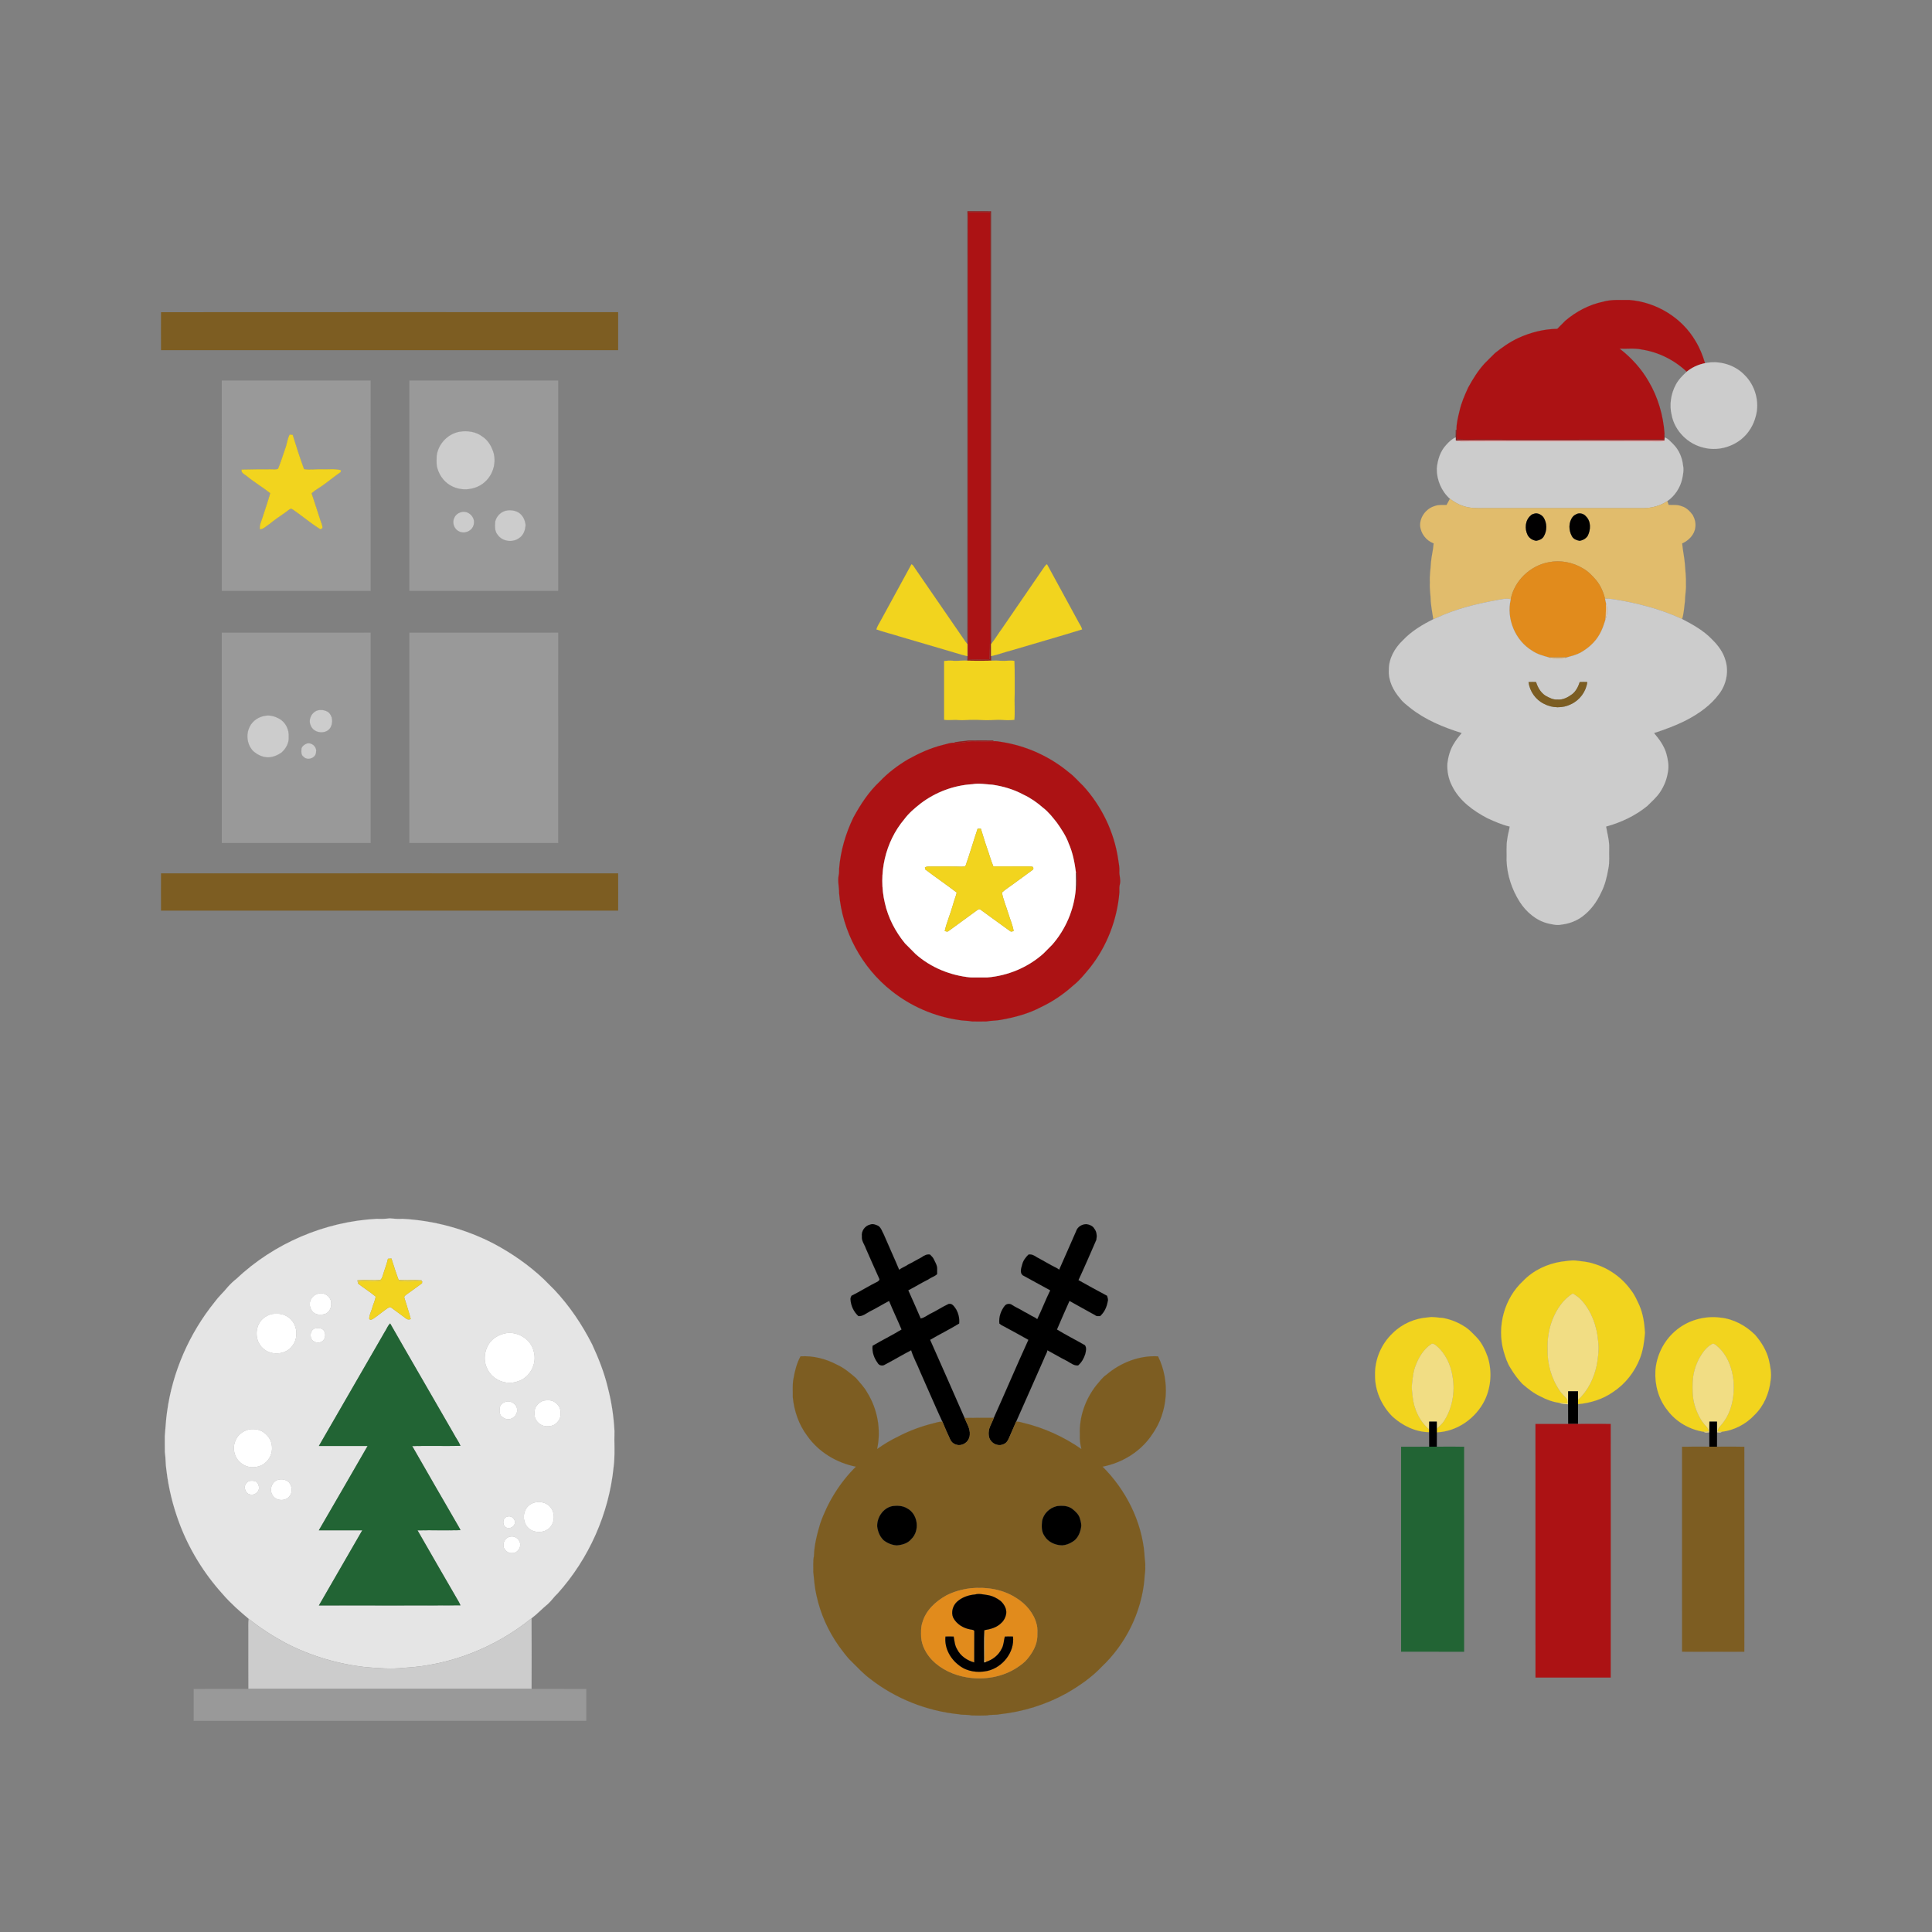 <svg:svg xmlns:svg="http://www.w3.org/2000/svg" height="2544.208" id="Layer_1" style="enable-background:new 0 0 2231.912 2092.848;" version="1.1" viewBox="-156.148 -225.68 2544.208 2544.208" width="2544.208" x="0px" y="0px" xml:space="preserve">
<svg:rect x="-156.148" y="-225.68" width="2544.208" height="2544.208" fill="#808080" stroke="none"/>
<svg:style type="text/css">
	.st0{fill:#AC1214;stroke:#AC1214;stroke-width:0.094;}
	.st1{fill:#CCCCCC;stroke:#CCCCCC;stroke-width:0.094;}
	.st2{fill:#842323;stroke:#842323;stroke-width:0.094;}
	.st3{fill:#F5BBBB;stroke:#F5BBBB;stroke-width:0.094;}
	.st4{fill:#E1BC6C;stroke:#E1BC6C;stroke-width:0.094;}
	.st5{fill:#010001;stroke:#010001;stroke-width:0.094;}
	.st6{fill:#010000;stroke:#010000;stroke-width:0.094;}
	.st7{fill:#E18B1C;stroke:#E18B1C;stroke-width:0.094;}
	.st8{fill:#E5C7A4;stroke:#E5C7A4;stroke-width:0.094;}
	.st9{fill:#C3914B;stroke:#C3914B;stroke-width:0.094;}
	.st10{fill:#E5C9A1;stroke:#E5C9A1;stroke-width:0.094;}
	.st11{fill:#7C5D22;stroke:#7C5D22;stroke-width:0.094;}
	.st12{fill:#8C211F;stroke:#8C211F;stroke-width:0.094;}
	.st13{fill:#F2D41E;stroke:#F2D41E;stroke-width:0.094;}
	.st14{fill:#921D1D;stroke:#921D1D;stroke-width:0.094;}
	.st15{fill:#FFFFFF;stroke:#FFFFFF;stroke-width:0.094;}
	.st16{fill:#852223;stroke:#852223;stroke-width:0.094;}
	.st17{fill:#7D5D22;stroke:#7D5D22;stroke-width:0.094;}
	.st18{fill:#999999;stroke:#999999;stroke-width:0.094;}
	.st19{fill:#F1DD84;stroke:#F1DD84;stroke-width:0.094;}
	.st20{stroke:#000000;stroke-width:0.094;}
	.st21{fill:#000001;stroke:#000001;stroke-width:0.094;}
	.st22{fill:#226434;stroke:#226434;stroke-width:0.094;}
	.st23{fill:#E5E5E5;stroke:#E5E5E5;stroke-width:0.094;}
	.st24{fill:#F2D41F;stroke:#F2D41F;stroke-width:0.094;}
	.st25{fill:#E2CE61;stroke:#E2CE61;stroke-width:0.094;}
	.st26{fill:#E2CE5D;stroke:#E2CE5D;stroke-width:0.094;}
	.st27{fill:#FEFEFE;stroke:#FEFEFE;stroke-width:0.094;}
</svg:style>
<svg:g>
	<svg:path class="st0" d="M1955.102,171.62c11.34-3.3,23.2-1.93,34.84-2.21c35.08,2.87,68.53,23.15,86.43,53.6   c5.66,9.2,9.73,19.24,12.77,29.6c-8.81,1.75-17.1,5.56-24.07,11.22c-16.22-15.42-37.14-25.84-59.28-29.25   c-9.56-2.13-19.4-0.67-29.08-1.13c15.25,11.77,28.54,26.28,38.14,43.05c12.3,20.76,19.21,44.6,20.96,68.62   c-0.3,2.69-0.78,5.36-1.12,8.05c-78.59,0.26-157.19,0.03-235.78,0.11c-12.2-0.23-24.41,0.49-36.58-0.3   c-0.19-4.18-0.3-8.37-0.4-12.55c-0.29-8.49,2.05-16.79,3.96-24.99c2.34-10.7,6.84-20.74,11.32-30.67   c6.21-11.39,13.13-22.51,21.93-32.09c4.55-4.44,8.95-9.04,13.54-13.46c9.42-7.53,19.41-14.53,30.35-19.66   c16.13-7.44,33.77-11.95,51.56-12.21c3.47-3.59,6.99-7.14,10.56-10.65C1919.472,184.53,1936.632,175.47,1955.102,171.62z" />
	<svg:path class="st1" d="M2089.142,252.61c18.43-4,38.93,1.86,52.07,15.54c13.99,13.78,20.07,35.34,14.74,54.33   c-2.93,11.68-9.55,22.47-18.88,30.12c-13.67,11.02-32.46,15.69-49.58,11.26c-20.63-4.64-38.12-21.94-42.21-42.8   c-3.27-13.36-1.11-27.83,5.3-39.94c3.52-6.75,8.94-12.19,14.49-17.29C2072.042,258.17,2080.332,254.36,2089.142,252.61z" />
	<svg:path class="st2" d="M1760.952,340.42l0.98,0.01c0.1,4.18,0.21,8.37,0.4,12.55c12.17,0.79,24.38,0.07,36.58,0.3   c78.59-0.08,157.19,0.15,235.78-0.11c0.34-2.69,0.82-5.36,1.12-8.05c0.05,1.74,0.18,3.5,0.2,5.26c-0.07,1.35-0.15,2.7-0.23,4.05   c-57.96,0.04-115.91,0.01-173.87,0.02c-33.39,0.11-66.79-0.22-100.18,0.17l-0.86-0.17c-0.05-1.38-0.07-2.75-0.04-4.11   C1760.802,347.03,1760.852,343.72,1760.952,340.42z" />
	<svg:path class="st1" d="M1748.492,360.05c3.5-3.88,7.42-7.7,12.34-9.71c-0.03,1.36-0.01,2.73,0.04,4.11l0.86,0.17   c4.92,1.55,10.1,0.97,15.18,1c79.67,0,159.33,0.01,239-0.01c6.57-0.1,13.18,0.36,19.75-0.26l0.12-0.92   c0.08-1.35,0.16-2.7,0.23-4.05c4.9,1.57,8.1,5.85,11.69,9.28c7.26,7.41,11.4,17.4,12.5,27.65c1.33,5.79,0.02,11.67-1.06,17.37   c-2.6,11.81-9.66,22.73-19.67,29.56c-9.26,6.22-20.45,9.19-31.54,9.25c-69.68-0.04-139.35-0.01-209.02-0.01   c-9.45,0.09-19.14,0.33-28.19-2.81c-6.4-1.97-12.18-5.47-17.47-9.5c-11.15-9.9-17.47-24.81-17.28-39.68   C1736.902,380.12,1740.472,368.47,1748.492,360.05z" />
	<svg:path class="st3" d="M1761.732,354.62c33.39-0.39,66.79-0.06,100.18-0.17c57.96-0.01,115.91,0.02,173.87-0.02l-0.12,0.92   c-6.57,0.62-13.18,0.16-19.75,0.26c-79.67,0.02-159.33,0.01-239,0.01C1771.832,355.59,1766.652,356.17,1761.732,354.62z" />
	<svg:path class="st4" d="M1753.252,431.17c5.29,4.03,11.07,7.53,17.47,9.5c9.05,3.14,18.74,2.9,28.19,2.81   c69.67,0,139.34-0.03,209.02,0.01c11.09-0.06,22.28-3.03,31.54-9.25c0.6,1.65,1.2,3.33,1.82,5.01c5.68,0.38,11.64-0.64,17.04,1.73   c6.2,1.68,10.8,6.52,14.56,11.47c2.69,4.86,4.32,10.69,3.43,16.26c-0.99,9.67-8.73,17.46-17.3,21.21   c0.71,8.7,2.69,17.25,3.46,25.96c0.54,9.19,1.88,18.34,1.47,27.57c0.48,7.68-1.26,15.23-1.31,22.9   c-0.98,7.74-1.41,15.64-3.66,23.16c-28.46-13.28-59.18-21.06-90.09-26.06c-3.79-0.58-7.62-0.76-11.43-0.77   c-2.18-8.76-5.8-17.24-11.56-24.26c-5.03-5.96-10.59-11.66-17.4-15.55c-13.39-8.14-29.92-11.28-45.29-8.14   c-24.19,4.51-45.18,24.31-49.88,48.64c-6.63-1.56-13.31,0.45-19.84,1.51c-26.45,4.87-52.82,11.44-77.29,22.83   c-1.62,0.69-3.25,1.34-4.83,2.04c-1.2-7.76-2.63-15.48-3.33-23.29c-0.17-8.36-1.7-16.63-1.18-25.01   c-0.53-8.92,0.97-17.73,1.45-26.61c0.67-8.39,3.01-16.54,3.51-24.93c-9.79-3.69-17.13-13.06-17.8-23.57   c-0.27-11.55,8.21-22.44,19.22-25.6c4.94-1.93,10.32-1.22,15.51-1.37C1750.232,436.63,1751.702,433.88,1753.252,431.17    M1864.282,450.77c-1.74,0.46-3.47,1.02-4.65,2.4c-7.32,6.13-8.22,17.46-4.09,25.65c2.18,4.31,6.66,6.99,11.37,7.63   c3.64-0.67,7.57-2.06,9.64-5.37c4.84-7.7,4.77-18.33-0.41-25.84C1873.312,451.96,1868.662,449.41,1864.282,450.77 M1921.292,450.78   c-2.25,0.95-4.56,2.01-6.14,3.92c-5.85,7.16-5.7,17.93-1.25,25.76c1.92,3.7,6.12,5.31,10.01,5.99c4.22-0.59,8.24-2.76,10.65-6.36   c4.21-8.06,4.64-19.25-2.35-25.93C1929.632,451.08,1925.122,449.7,1921.292,450.78z" />
	<svg:path class="st5" d="M1864.282,450.77c4.38-1.36,9.03,1.19,11.86,4.47c5.18,7.51,5.25,18.14,0.41,25.84c-2.07,3.31-6,4.7-9.64,5.37   c-4.71-0.64-9.19-3.32-11.37-7.63c-4.13-8.19-3.23-19.52,4.09-25.65C1860.812,451.79,1862.542,451.23,1864.282,450.77z" />
	<svg:path class="st6" d="M1921.292,450.78c3.83-1.08,8.34,0.3,10.92,3.38c6.99,6.68,6.56,17.87,2.35,25.93   c-2.41,3.6-6.43,5.77-10.65,6.36c-3.89-0.68-8.09-2.29-10.01-5.99c-4.45-7.83-4.6-18.6,1.25-25.76   C1916.732,452.79,1919.042,451.73,1921.292,450.78z" />
	<svg:path class="st7" d="M1883.212,514.73c15.37-3.14,31.9,0,45.29,8.14c6.81,3.89,12.37,9.59,17.4,15.55   c5.76,7.02,9.38,15.5,11.56,24.26c0.44,1.93,0.87,3.88,1.31,5.82c-0.22,7.33,0.04,14.69-0.8,21.99   c-2.08,6.61-4.19,13.28-7.76,19.27c-5.75,10.24-14.83,18.26-24.97,23.98c-5.55,3.01-11.7,4.49-17.72,6.19   c-8.05-0.86-16.2-0.87-24.24,0.03c-7.41-2.04-14.98-4.09-21.41-8.46c-22.74-13.5-34.77-42.44-28.54-68.13   C1838.032,539.04,1859.022,519.24,1883.212,514.73z" />
	<svg:path class="st1" d="M1813.492,564.88c6.53-1.06,13.21-3.07,19.84-1.51c-6.23,25.69,5.8,54.63,28.54,68.13   c6.43,4.37,14,6.42,21.41,8.46l0.81,0.31c3.25,2.02,7.16,1.34,10.82,1.43c3.94-0.18,8.22,0.68,11.81-1.46l0.8-0.31   c6.02-1.7,12.17-3.18,17.72-6.19c10.14-5.72,19.22-13.74,24.97-23.98c3.57-5.99,5.68-12.66,7.76-19.27c2.8-6.91,3-14.89,0.8-21.99   c-0.44-1.94-0.87-3.89-1.31-5.82c3.81,0.01,7.64,0.19,11.43,0.77c30.91,5,61.63,12.78,90.09,26.06   c14.21,7.39,28.6,15.37,39.71,27.16c7.81,7.64,14.62,16.85,17.47,27.55c4.45,14.68,0.98,31.16-8.05,43.42   c-11.23,15.35-27.12,26.54-43.86,35.18c-13.54,6.91-27.84,12.16-42.28,16.83c6.92,8.11,13.43,17,16.34,27.42   c2.06,7.66,3.59,15.75,1.99,23.66c-1.35,9.56-5.01,18.72-10.37,26.73c-4.62,6.92-10.97,12.37-16.79,18.21   c-15.79,12.94-34.68,21.71-54.27,27.14c1.65,9.49,4.44,18.9,4.08,28.64c-0.39,8.96,0.84,18.05-1.14,26.89   c-1.83,10.82-4.46,21.66-9.53,31.47c-5.57,12.19-13.78,23.4-24.6,31.42c-7.99,5.96-17.62,9.53-27.5,10.66   c-6.07,1.37-12.18-0.3-18.09-1.61c-15.5-3.89-28.25-15.03-36.83-28.19c-10.35-16.32-16.68-35.28-17.4-54.63   c0.36-9.66-0.74-19.41,1.05-28.98c0.58-5.32,2.42-10.4,3.05-15.72c-10.28-2.24-19.85-6.71-29.39-10.98   c-18.75-9.8-36.93-23.07-46.47-42.5c-4.75-9.12-6.79-19.6-6.14-29.83c1.07-8.46,3.34-16.9,7.62-24.33   c3.17-5.56,7.13-10.61,11.27-15.48c-24.09-7.59-48.02-17.33-67.94-33.19c-4.53-3.79-9.5-7.19-12.97-12.06   c-9.13-10.36-16.02-23.81-15.11-37.95c-0.15-14.86,7.74-28.76,18.3-38.76c11.26-12.02,25.6-20.67,40.24-27.93   c1.58-0.7,3.21-1.35,4.83-2.04C1760.672,576.32,1787.042,569.75,1813.492,564.88 M1856.772,672.57   c1.55,12.04,9.39,23.39,20.45,28.6c10.9,5.85,24.71,5.99,35.72,0.34c11.26-5.31,19.62-16.58,21.13-28.98   c-3.32-0.2-6.61-0.18-9.89,0.01c-1.98,6.07-4.94,12.1-10.09,16.09c-5.55,4.05-12.1,7.6-19.19,6.92   c-5.83,0.46-11.07-2.42-15.97-5.14c-6.24-4.09-10.14-10.88-12.29-17.88C1863.342,672.36,1860.042,672.37,1856.772,672.57z" />
	<svg:path class="st8" d="M1958.772,568.5c2.2,7.1,2,15.08-0.8,21.99C1958.812,583.19,1958.552,575.83,1958.772,568.5z" />
	<svg:path class="st9" d="M1883.282,639.96c8.04-0.9,16.19-0.89,24.24-0.03l-0.8,0.31c-7.54,0.39-15.11,0.37-22.63,0.03L1883.282,639.96   z" />
	<svg:path class="st10" d="M1884.092,640.27c7.52,0.34,15.09,0.36,22.63-0.03c-3.59,2.14-7.87,1.28-11.81,1.46   C1891.252,641.61,1887.342,642.29,1884.092,640.27z" />
	<svg:path class="st11" d="M1856.772,672.57c3.27-0.2,6.57-0.21,9.87-0.04c2.15,7,6.05,13.79,12.29,17.88c4.9,2.72,10.14,5.6,15.97,5.14   c7.09,0.68,13.64-2.87,19.19-6.92c5.15-3.99,8.11-10.02,10.09-16.09c3.28-0.19,6.57-0.21,9.89-0.01   c-1.51,12.4-9.87,23.67-21.13,28.98c-11.01,5.65-24.82,5.51-35.72-0.34C1866.162,695.96,1858.322,684.61,1856.772,672.57z" />
</svg:g>
<svg:g>
	<svg:path class="st12" d="M1117.922,52.44c10.33-0.05,20.66-0.09,31,0.03c0.1,190.04,0,380.09,0.05,570.13   c-0.05,5.25-0.04,10.49,0.02,15.74c-0.01,2-0.02,4.01-0.01,6.02c-10.37,0.24-20.75,0.27-31.11-0.01c-0.03-1.98-0.06-3.95-0.04-5.91   c0.07-5.25,0.07-10.5,0.01-15.75C1117.972,432.61,1117.802,242.52,1117.922,52.44 M1119.012,53.78   c-0.63,7.87,0.03,15.78-0.19,23.67c-0.01,174.67,0.03,349.35-0.02,524.02c0.23,13.68-0.78,27.38,0.12,41.03   c9.33,0.53,18.71,0.47,28.05,0.03c0.37-10.35,0.63-20.72,0.61-31.08c0.02-185.9-0.04-371.8,0.03-557.7   C1138.072,53.78,1128.542,53.75,1119.012,53.78z" />
	<svg:path class="st0" d="M1119.012,53.78c9.53-0.03,19.06,0,28.6-0.03c-0.07,185.9-0.01,371.8-0.03,557.7   c0.02,10.36-0.24,20.73-0.61,31.08c-9.34,0.44-18.72,0.5-28.05-0.03c-0.9-13.65,0.11-27.35-0.12-41.03   c0.05-174.67,0.01-349.35,0.02-524.02C1119.042,69.56,1118.382,61.65,1119.012,53.78z" />
	<svg:path class="st13" d="M1044.202,517.33c2.32,1.31,3.45,3.81,4.91,5.93c21.27,30.75,42.35,61.63,63.59,92.4   c1.58,2.43,3.23,4.83,5.14,7.03c0.06,5.25,0.06,10.5-0.01,15.75c-10.47-2.48-20.68-6.01-31.04-8.89   c-19.6-5.72-39.16-11.53-58.75-17.25c-9.98-3.25-20.26-5.55-30.11-9.15c1.22-3.73,3.13-7.17,5.16-10.51   C1016.792,567.53,1030.442,542.4,1044.202,517.33z" />
	<svg:path class="st13" d="M1216.362,524.89c2.02-2.55,3.37-5.77,6.23-7.54c14.01,25.78,28.14,51.5,42.11,77.3   c1.68,2.67,3.26,5.45,4.17,8.51c-30.79,9.55-61.85,18.27-92.73,27.52c-9.12,2.32-17.94,5.74-27.15,7.66   c-0.06-5.25-0.07-10.49-0.02-15.74c5.25-6.56,9.47-13.85,14.48-20.58C1180.982,576.23,1198.832,550.67,1216.362,524.89z" />
	<svg:path class="st13" d="M1087.172,644.77c3.56-0.32,7.14-0.73,10.74-0.39c6.64,0.76,13.3-0.65,19.96-0.03   c10.36,0.28,20.74,0.25,31.11,0.01c4.29-0.2,8.62-0.24,12.92,0.15c5.91,0.55,11.84-0.89,17.74,0.15   c0.71,14.24,0.25,28.53,0.41,42.79c-0.6,11.58,0.59,23.2-0.41,34.76c-5.23,0.63-10.5,0.59-15.73,0.15   c-6.68-0.52-13.33,0.39-20,0.32c-6.01,0.07-12-0.62-18-0.45c-6.68-0.17-13.33,0.84-20,0.3c-6.25-0.68-12.52,0.69-18.74-0.39   C1087.082,696.35,1087.072,670.56,1087.172,644.77z" />
	<svg:path class="st14" d="M1104.822,751.24c4.66-0.83,9.41-0.92,14.08-1.76c11.01-0.13,22.03-0.06,33.05-0.02l-0.04,0.98   c-8.33,0.18-16.67,0.11-25,0c-8.87-0.55-17.4,3.21-26.3,2C1101.552,751.11,1103.412,751.59,1104.822,751.24z" />
	<svg:path class="st0" d="M1100.612,752.44c8.9,1.21,17.43-2.55,26.3-2c8.33,0.11,16.67,0.18,25,0c3.7-0.28,7.37,0.27,11,0.99   c32.52,5.06,63.54,19.15,88.79,40.24c6.85,5.05,12.28,11.7,18.48,17.5c24.46,26.79,40.95,60.92,46.16,96.87   c0.67,5.12,1.91,10.21,1.59,15.42c-0.44,5.63,2.04,11.13,0.73,16.76c-1.03,3.67-0.76,7.5-0.73,11.27   c-2.92,35.88-16.37,70.94-38.78,99.2c-6.79,8.15-13.42,16.6-21.81,23.2c-12.68,11.46-26.97,21.23-42.43,28.56   c-16.51,8.75-34.79,13.64-53.11,16.86c-6.26,1.21-12.64,0.96-18.89,2.1c-6.34,0.12-12.68,0.12-19.01,0.01   c-5.94-1.15-12.03-0.82-17.96-2.01c-31.97-4.66-62.62-18.01-87.9-38.09c-39.44-30.95-65.1-78.86-69.16-128.83   c0.07-7.89-2.14-15.76-0.56-23.64c0.67-2.77,0.5-5.63,0.56-8.44c1.81-23.36,8.52-46.22,18.67-67.31   c9.36-17.21,20.21-33.95,34.61-47.4c10.96-11.61,23.83-21.32,37.54-29.46c14.55-8.05,29.81-15.01,46-18.99   C1090.642,754.19,1095.472,752.14,1100.612,752.44 M1124.512,807.03c-24.67,1.46-48.83,10.55-68.47,25.56   c-7.78,6.13-15.43,12.62-21.36,20.64c-25.23,29.97-34.59,72.06-25.58,110.02c4.3,19.63,13.87,37.94,26.59,53.41   c4.59,4.74,9.33,9.34,13.97,14.04c19.91,17.72,45.78,28.19,72.21,30.75c7.35,0.01,14.71-0.07,22.08,0.02   c27.06-2.19,53.42-13.18,73.72-31.26c3.8-3.87,7.66-7.68,11.49-11.51c17.97-20.36,29.18-46.58,31.32-73.66l1.25,0.19   c0.69-5.25,0.36-10.54,0.46-15.81c-0.15-2.05,0.37-4.54-1.47-5.97c-1.72-13.04-4.15-26.18-9.52-38.29   c-3.55-9.98-9.53-18.82-15.56-27.44c-5.56-7.02-11.13-14.22-18.3-19.71c-7.78-6.82-16.35-12.87-25.76-17.22   c-12.66-6.87-26.68-11.02-40.89-13.08C1141.982,807.25,1133.222,805.42,1124.512,807.03z" />
	<svg:path class="st15" d="M1124.512,807.03c8.71-1.61,17.47,0.22,26.18,0.68c14.21,2.06,28.23,6.21,40.89,13.08   c9.41,4.35,17.98,10.4,25.76,17.22c7.17,5.49,12.74,12.69,18.3,19.71c6.03,8.62,12.01,17.46,15.56,27.44   c5.37,12.11,7.8,25.25,9.52,38.29c0.14,7.18,0.5,14.42-0.24,21.59c-2.14,27.08-13.35,53.3-31.32,73.66   c-3.83,3.83-7.69,7.64-11.49,11.51c-20.3,18.08-46.66,29.07-73.72,31.26c-7.37-0.09-14.73-0.01-22.08-0.02   c-26.43-2.56-52.3-13.03-72.21-30.75c-4.64-4.7-9.38-9.3-13.97-14.04c-12.72-15.47-22.29-33.78-26.59-53.41   c-9.01-37.96,0.35-80.05,25.58-110.02c5.93-8.02,13.58-14.51,21.36-20.64C1075.682,817.58,1099.842,808.49,1124.512,807.03    M1131.242,865.66c-5.32,15.83-9.96,31.88-15.47,47.65c-0.49,2.74-3.81,2.04-5.81,2.3c-12.68-0.45-25.37-0.28-38.05-0.28   c-3.35,0.06-6.93-0.43-10,1.21c0.07,0.65,0.2,1.95,0.27,2.6c13.68,10.44,27.97,20.09,41.61,30.6c-1.42,5.58-3.66,10.91-5.11,16.49   c-3.19,11.46-8.06,22.43-10.72,34.02c1.56,0.51,3.43,1.56,4.92,0.19c12.29-9.05,24.67-18.01,37.02-26.99   c1.49-0.97,3.42-2.77,5.21-1.23c12.97,9.36,25.81,18.92,38.86,28.18c1.38,1.28,3.17,0.4,4.73-0.01   c-1.33-8.15-4.84-15.71-7.16-23.59c-2.73-9.02-6.59-17.78-8.27-27.07c4.36-4.02,9.42-7.23,14.21-10.72   c8.6-6.44,17.42-12.57,26.01-19.01c1.45-0.75,1.33-2.55,0.82-3.85c-1.66-0.84-3.59-0.76-5.36-0.85c-15.65,0-31.3,0.04-46.94-0.01   c-3.3-7.7-5.36-15.86-8.22-23.73c-3.09-8.54-5.43-17.32-8.27-25.94C1134.072,865.64,1132.642,865.65,1131.242,865.66z" />
	<svg:path class="st13" d="M1131.242,865.66c1.4-0.01,2.83-0.02,4.28-0.04c2.84,8.62,5.18,17.4,8.27,25.94   c2.86,7.87,4.92,16.03,8.22,23.73c15.64,0.05,31.29,0.01,46.94,0.01c1.77,0.09,3.7,0.01,5.36,0.85c0.51,1.3,0.63,3.1-0.82,3.85   c-8.59,6.44-17.41,12.57-26.01,19.01c-4.79,3.49-9.85,6.7-14.21,10.72c1.68,9.29,5.54,18.05,8.27,27.07   c2.32,7.88,5.83,15.44,7.16,23.59c-1.56,0.41-3.35,1.29-4.73,0.01c-13.05-9.26-25.89-18.82-38.86-28.18   c-1.79-1.54-3.72,0.26-5.21,1.23c-12.35,8.98-24.73,17.94-37.02,26.99c-1.49,1.37-3.36,0.32-4.92-0.19   c2.66-11.59,7.53-22.56,10.72-34.02c1.45-5.58,3.69-10.91,5.11-16.49c-13.64-10.51-27.93-20.16-41.61-30.6   c-0.07-0.65-0.2-1.95-0.27-2.6c3.07-1.64,6.65-1.15,10-1.21c12.68,0,25.37-0.17,38.05,0.28c2-0.26,5.32,0.44,5.81-2.3   C1121.282,897.54,1125.922,881.49,1131.242,865.66z" />
	<svg:path class="st16" d="M1260.722,923.45c1.84,1.43,1.32,3.92,1.47,5.97c-0.1,5.27,0.23,10.56-0.46,15.81l-1.25-0.19   C1261.222,937.87,1260.862,930.63,1260.722,923.45z" />
</svg:g>
<svg:g>
	<svg:path class="st17" d="M55.952,185.49c200.64-0.11,401.29-0.07,601.93-0.02c0.08,16.65,0.08,33.3,0,49.95   c-200.64,0.08-401.29,0.09-601.94,0C55.852,218.77,55.842,202.13,55.952,185.49z" />
	<svg:path class="st18" d="M135.942,275.48c65.31-0.05,130.62-0.06,195.93,0.01c0.07,92.31,0.05,184.62,0.01,276.93   c-65.31,0.05-130.62,0.06-195.93,0C135.892,460.11,135.892,367.79,135.942,275.48 M225.282,346.65   c-2.52,4.87-3.28,10.31-4.77,15.52c-3.47,9.81-6.45,19.82-10.42,29.44c-2.78,1.43-6.16,0.74-9.18,0.74   c-12.97-0.11-25.91,0.16-38.88,0.39c-0.88,4.36,3.62,6,6.4,8.2c9.96,8.25,21.16,14.81,31.3,22.84c-2.96,10.6-6.56,21.01-9.95,31.47   c-1.55,5.3-4.52,10.43-3.58,16.15c5.06-0.43,8.51-4.65,12.64-7.13c6.56-5.58,13.82-10.21,20.84-15.18c2.4-1.66,4.53-3.76,7.23-4.97   c1.03,0.33,2.01,0.79,2.95,1.37c11.75,8.19,22.74,17.45,34.85,25.12c1.55,1.25,3.01-0.02,3.8-1.44c-0.25-3.63-1.94-6.94-2.99-10.36   c-3.89-11.63-7.61-23.31-11.4-34.96c2.56-2.19,5.24-4.25,8.13-6.01c10.6-6.53,19.94-14.82,30.19-21.86   c0.08-0.6,0.26-1.81,0.35-2.41c-7.74-2.19-15.94-0.92-23.88-1.23c-8.24-0.43-16.49,1.08-24.69-0.18   c-5.51-14.88-10.23-30.04-14.97-45.18C227.912,346.89,226.592,346.78,225.282,346.65z" />
	<svg:path class="st18" d="M382.942,275.49c65.31-0.06,130.63-0.07,195.94,0c0.06,92.31,0.05,184.62,0,276.93   c-65.31,0.06-130.63,0.04-195.95,0C382.902,460.11,382.882,367.8,382.942,275.49 M449.282,342.83   c-15.55,2.61-28.31,16.03-30.32,31.61c-0.14,4.6-0.33,9.23,0.2,13.81c2.24,10.3,8.5,19.91,17.77,25.19   c14.63,8.74,35.06,6.29,47-5.97c9.58-9.63,13.61-24.58,9.61-37.64c-2.63-8.06-7.15-15.93-14.44-20.58   C470.682,342.77,459.562,341.26,449.282,342.83 M510.272,446.81c-6.84,1.55-12.3,7.14-14.15,13.82   c-0.53,5.96-1.14,12.71,2.91,17.67c6.05,9.07,19.67,10.99,28.34,4.63c5.88-3.66,8.28-10.87,8.56-17.46   c-0.57-5.54-3-11.1-7.27-14.77C523.562,446.58,516.562,445.53,510.272,446.81 M451.262,448.77c-4.06,1.02-7.72,3.82-9.25,7.79   c-2.99,6.26,0,14.6,6.33,17.48c7.29,3.86,17.64-0.66,19.25-8.94C470.322,455.77,460.592,446.06,451.262,448.77z" />
	<svg:path class="st1" d="M449.282,342.83c10.28-1.57,21.4-0.06,29.82,6.42c7.29,4.65,11.81,12.52,14.44,20.58   c4,13.06-0.03,28.01-9.61,37.64c-11.94,12.26-32.37,14.71-47,5.97c-9.27-5.28-15.53-14.89-17.77-25.19   c-0.53-4.58-0.34-9.21-0.2-13.81C420.972,358.86,433.732,345.44,449.282,342.83z" />
	<svg:path class="st13" d="M225.282,346.65c1.31,0.13,2.63,0.24,3.97,0.33c4.74,15.14,9.46,30.3,14.97,45.18   c8.2,1.26,16.45-0.25,24.69,0.18c7.94,0.31,16.14-0.96,23.88,1.23c-0.09,0.6-0.27,1.81-0.35,2.41   c-10.25,7.04-19.59,15.33-30.19,21.86c-2.89,1.76-5.57,3.82-8.13,6.01c3.79,11.65,7.51,23.33,11.4,34.96   c1.05,3.42,2.74,6.73,2.99,10.36c-0.79,1.42-2.25,2.69-3.8,1.44c-12.11-7.67-23.1-16.93-34.85-25.12   c-0.94-0.58-1.92-1.04-2.95-1.37c-2.7,1.21-4.83,3.31-7.23,4.97c-7.02,4.97-14.28,9.6-20.84,15.18c-4.13,2.48-7.58,6.7-12.64,7.13   c-0.94-5.72,2.03-10.85,3.58-16.15c3.39-10.46,6.99-20.87,9.95-31.47c-10.14-8.03-21.34-14.59-31.3-22.84   c-2.78-2.2-7.28-3.84-6.4-8.2c12.97-0.23,25.91-0.5,38.88-0.39c3.02,0,6.4,0.69,9.18-0.74c3.97-9.62,6.95-19.63,10.42-29.44   C222.002,356.96,222.762,351.52,225.282,346.65z" />
	<svg:path class="st1" d="M510.272,446.81c6.29-1.28,13.29-0.23,18.39,3.89c4.27,3.67,6.7,9.23,7.27,14.77   c-0.28,6.59-2.68,13.8-8.56,17.46c-8.67,6.36-22.29,4.44-28.34-4.63c-4.05-4.96-3.44-11.71-2.91-17.67   C497.972,453.95,503.432,448.36,510.272,446.81z" />
	<svg:path class="st1" d="M451.262,448.77c9.33-2.71,19.06,7,16.33,16.33c-1.61,8.28-11.96,12.8-19.25,8.94   c-6.33-2.88-9.32-11.22-6.33-17.48C443.542,452.59,447.202,449.79,451.262,448.77z" />
	<svg:path class="st18" d="M135.942,607.49c65.32-0.07,130.63-0.05,195.94-0.01c0.05,92.31,0.05,184.63,0,276.94   c-65.31,0.05-130.62,0.05-195.93,0C135.882,792.11,135.892,699.8,135.942,607.49 M262.282,709.82   c-8.22,2.39-12.97,12.55-9.03,20.29c4.04,10.06,19.99,11.71,25.7,2.37c3.55-6.23,3.03-15.53-2.81-20.25   C272.172,709.49,266.932,708.68,262.282,709.82 M194.312,716.78c-9.23,1.03-18.04,6.53-21.88,15.15   c-5.01,10.22-2.99,23.77,5.23,31.78c4.85,4.1,10.83,7.23,17.25,7.75c7.09,0.64,14.04-2.27,19.73-6.28   c5.84-5.14,10-12.78,9.38-20.73c0.57-9.39-4.17-19.04-12.49-23.64C206.362,717.92,200.242,716.11,194.312,716.78 M247.252,753.75   c-2.99,1.47-6.59,3.91-6.41,7.66c-0.19,3.32-0.44,7.3,2.75,9.37c5.21,5.87,16.62,1.62,16.41-6.34   C261.272,757.51,253.852,751.32,247.252,753.75z" />
	<svg:path class="st18" d="M382.942,607.49c65.32-0.07,130.63-0.06,195.95-0.01c0.02,92.31,0.05,184.63-0.02,276.94   c-65.31,0.05-130.62,0.05-195.93,0C382.892,792.11,382.892,699.8,382.942,607.49z" />
	<svg:path class="st1" d="M262.282,709.82c4.65-1.14,9.89-0.33,13.86,2.41c5.84,4.72,6.36,14.02,2.81,20.25   c-5.71,9.34-21.66,7.69-25.7-2.37C249.312,722.37,254.062,712.21,262.282,709.82z" />
	<svg:path class="st1" d="M194.312,716.78c5.93-0.67,12.05,1.14,17.22,4.03c8.32,4.6,13.06,14.25,12.49,23.64   c0.62,7.95-3.54,15.59-9.38,20.73c-5.69,4.01-12.64,6.92-19.73,6.28c-6.42-0.52-12.4-3.65-17.25-7.75   c-8.22-8.01-10.24-21.56-5.23-31.78C176.272,723.31,185.082,717.81,194.312,716.78z" />
	<svg:path class="st1" d="M247.252,753.75c6.6-2.43,14.02,3.76,12.75,10.69c0.21,7.96-11.2,12.21-16.41,6.34   c-3.19-2.07-2.94-6.05-2.75-9.37C240.662,757.66,244.262,755.22,247.252,753.75z" />
	<svg:path class="st17" d="M55.952,924.47c200.64-0.11,401.28-0.07,601.92-0.02c0.11,16.32,0.08,32.65,0.01,48.98   c-200.64,0.05-401.29,0.09-601.93-0.01C55.842,957.1,55.842,940.78,55.952,924.47z" />
</svg:g>
<svg:g>
	<svg:path class="st13" d="M1900.122,1435.77c6.26-0.6,12.5-2.06,18.83-1.44c8,1.01,16.13,1.61,23.83,4.23c19.6,5.8,37.2,18.32,49,35.02   c4.81,5.96,7.78,13.1,11,20c4.85,11.3,6.58,23.68,7.27,35.89c-0.89,11.38-2.45,22.86-6.57,33.58   c-6.95,17.93-19.41,33.88-35.55,44.42c-13.44,9.48-29.72,14.46-46,15.92c-0.01-1.9-0.01-3.78,0.01-5.64   c13.05-11.93,21.02-28.59,24.62-45.72c1.84-10.49,3.32-21.23,1.77-31.85c-1.62-19.43-8.52-38.85-21.69-53.47   c-3.28-3.7-7.37-6.53-11.59-9.02c-12.92,7.84-21.53,21.08-26.96,34.9c-4.6,12.04-6.68,24.98-6.24,37.85   c-0.56,19.69,5.03,39.56,16.27,55.77c2.42,3.52,5.66,6.33,8.44,9.56c1.78,1.77,1.34,4.44,1.57,6.74   c-3.49-0.34-6.98-0.57-10.46-0.79c-8.94-1.12-17.51-4.39-25.44-8.58c-8.74-4.1-16.34-10.14-23.59-16.41   c-5.92-6.25-11.08-13.19-15.45-20.59c-4.52-6.89-7.01-14.84-9.29-22.68c-9.04-32.33,0.95-69.46,25.74-92.27   C1862.902,1447.29,1881.252,1438.69,1900.122,1435.77z" />
	<svg:path class="st19" d="M1915.052,1477.69c4.22,2.49,8.31,5.32,11.59,9.02c13.17,14.62,20.07,34.04,21.69,53.47   c1.55,10.62,0.07,21.36-1.77,31.85c-3.6,17.13-11.57,33.79-24.62,45.72c-0.03-3.77-0.07-7.53-0.06-11.28   c-4.33-0.04-8.64-0.03-12.94,0.01c0.02,5.67-0.14,11.36-0.07,17.04c-3.75-0.33-7.84,0.15-11.2-1.8c3.48,0.22,6.97,0.45,10.46,0.79   c-0.23-2.3,0.21-4.97-1.57-6.74c-2.78-3.23-6.02-6.04-8.44-9.56c-11.24-16.21-16.83-36.08-16.27-55.77   c-0.44-12.87,1.64-25.81,6.24-37.85C1893.522,1498.77,1902.132,1485.53,1915.052,1477.69z" />
	<svg:path class="st13" d="M1724.822,1509.15c6.25-1.2,12.47,0.53,18.73,0.73c11.14,1.9,21.82,6.41,31.11,12.83   c5.09,3.47,9.14,8.18,13.49,12.5c7.07,7.3,11.39,16.68,14.86,26.11c5.73,18.46,4.5,38.96-3.75,56.48   c-11.61,24.02-36.39,41.67-63.32,42.74c-0.03-1.66-0.03-3.28-0.01-4.88c3.35-3.03,6.81-6.04,9.38-9.79   c11.07-17,14.86-38.33,11.46-58.24c-2.23-15.66-9.34-31.17-21.69-41.39c-1.91-1.47-4.69-3.65-6.93-1.58   c-9.47,6.44-15.74,16.7-19.8,27.22c-3.32,7.92-4.08,16.55-5.07,25c-0.63,5.19,0.18,10.39,0.71,15.56   c1.53,16.72,8.9,33.3,21.9,44.23c-0.04,1.19-0.04,2.4-0.02,3.64c-17.97-0.2-35.15-8.6-48.26-20.55   c-14.26-14.2-23.22-34.07-22.96-54.32c-0.63-20.79,8.32-41.6,23.5-55.75C1690.542,1517.45,1707.492,1510.2,1724.822,1509.15z" />
	<svg:path class="st13" d="M2049.232,1527.79c16.21-14.64,39.12-21.19,60.65-18.24c17.19,1.83,33.07,10.63,45.25,22.67   c8.05,9.33,14.73,20.06,17.88,32.09c2.08,9.05,3.98,18.45,2.51,27.76c-1.87,16.97-8.87,33.76-21.32,45.68   c-11.17,12.04-26.73,20.09-43.04,22.07c-1.86-0.18-3.69-0.41-5.48-0.59c0.31-3.11,2.2-5.56,4.25-7.75   c13.99-15.57,18.31-37.62,16.8-57.99c-1.57-17.22-8.04-34.91-21.48-46.39c-1.99-1.62-4.61-4.51-7.29-2.6   c-6.96,3.86-11.76,10.56-15.71,17.29c-5.54,9.97-8.93,21.19-9.33,32.62c-0.33,9.9-0.33,20.01,2.4,29.63   c3.04,10.46,7.7,20.74,15.39,28.63c1.86,1.76,3.01,4.07,3.41,6.63c-2.19,0.18-4.34,0.42-6.47,0.55   c-18.73-2.93-36.49-12.99-47.85-28.27c-11.77-14.49-17.03-33.68-15.95-52.17C2025.202,1559.81,2034.482,1540.78,2049.232,1527.79z" />
	<svg:path class="st19" d="M1728.152,1544.66c2.24-2.07,5.02,0.11,6.93,1.58c12.35,10.22,19.46,25.73,21.69,41.39   c3.4,19.91-0.39,41.24-11.46,58.24c-2.57,3.75-6.03,6.76-9.38,9.79c-0.03-3.08-0.06-6.14-0.05-9.19c-3.33-0.03-6.64-0.03-9.94,0   c-0.02,3.39-0.05,6.79-0.05,10.2c-13-10.93-20.37-27.51-21.9-44.23c-0.53-5.17-1.34-10.37-0.71-15.56c0.99-8.45,1.75-17.08,5.07-25   C1712.412,1561.36,1718.682,1551.1,1728.152,1544.66z" />
	<svg:path class="st19" d="M2097.962,1544.5c2.68-1.91,5.3,0.98,7.29,2.6c13.44,11.48,19.91,29.17,21.48,46.39   c1.51,20.37-2.81,42.42-16.8,57.99c-2.05,2.19-3.94,4.64-4.25,7.75c1.79,0.18,3.62,0.41,5.48,0.59c-1.69,1.67-4.16,0.74-6.2,0.74   c0.02-4.7-0.1-9.4-0.09-14.09c-3.32-0.03-6.63-0.03-9.92,0c-0.02,4.69-0.11,9.38-0.08,14.09c-2.42,0.02-5.23,1.05-7.22-0.71   c2.13-0.13,4.28-0.37,6.47-0.55c-0.4-2.56-1.55-4.87-3.41-6.63c-7.69-7.89-12.35-18.17-15.39-28.63   c-2.73-9.62-2.73-19.73-2.4-29.63c0.4-11.43,3.79-22.65,9.33-32.62C2086.202,1555.06,2091.002,1548.36,2097.962,1544.5z" />
	<svg:path class="st20" d="M1908.942,1606.48c4.3-0.04,8.61-0.05,12.94-0.01c-0.01,3.75,0.03,7.51,0.06,11.28   c-0.02,1.86-0.02,3.74-0.01,5.64c-0.07,8.69,0.02,17.39-0.05,26.09c-4.33,0.08-8.64,0.08-12.94,0c-0.09-8.66,0.02-17.31-0.07-25.96   C1908.802,1617.84,1908.962,1612.15,1908.942,1606.48z" />
	<svg:path class="st21" d="M1725.942,1646.47c3.3-0.03,6.61-0.03,9.94,0c-0.01,3.05,0.02,6.11,0.05,9.19c-0.02,1.6-0.02,3.22,0.01,4.88   c-0.06,6.3-0.01,12.6-0.04,18.92c-3.34,0.01-6.67,0.01-9.98-0.01c-0.04-6.39,0.01-12.77-0.05-19.14c-0.02-1.24-0.02-2.45,0.02-3.64   C1725.892,1653.26,1725.922,1649.86,1725.942,1646.47z" />
	<svg:path class="st20" d="M2094.952,1646.47c3.29-0.03,6.6-0.03,9.92,0c-0.01,4.69,0.11,9.39,0.09,14.09   c-0.1,6.29-0.03,12.59-0.06,18.89c-3.35,0.02-6.67,0.02-9.97,0c-0.06-6.31,0-12.6-0.06-18.89   C2094.842,1655.85,2094.932,1651.16,2094.952,1646.47z" />
	<svg:path class="st0" d="M1865.922,1649.48c14.34-0.1,28.68-0.1,43.02,0c4.3,0.08,8.61,0.08,12.94,0c14.33-0.1,28.67-0.1,43.01,0.01   c0.11,111.3,0.1,222.61,0.01,333.92c-32.98,0.06-65.97,0.1-98.95,0.01C1865.842,1872.11,1865.872,1760.79,1865.922,1649.48z" />
	<svg:path class="st22" d="M1688.932,1679.48c12.32-0.11,24.66-0.04,36.99-0.03c3.31,0.02,6.64,0.02,9.98,0.01   c11.99-0.03,23.98-0.09,35.98,0.02c0.08,89.98,0.07,179.96,0.01,269.94c-27.65,0.08-55.31,0.09-82.95-0.01   C1688.922,1859.44,1688.942,1769.46,1688.932,1679.48z" />
	<svg:path class="st17" d="M2058.912,1679.5c12-0.15,24.01-0.07,36.02-0.05c3.3,0.02,6.62,0.02,9.97,0c11.98-0.02,23.98-0.09,35.98,0.03   c0.12,89.98,0.12,179.96,0,269.94c-27.32,0.08-54.64,0.1-81.95-0.01C2058.832,1859.44,2058.852,1769.47,2058.912,1679.5z" />
</svg:g>
<svg:g>
	<svg:path class="st20" d="M989.502,1387.02c3.71-1.57,7.7,0.07,11.08,1.73c3.73,2.6,4.83,7.25,7,11.02   c6.65,15.67,13.84,31.09,20.4,46.81c3.55-3.06,8.2-4.32,11.97-7.09c6-2.88,11.62-6.43,17.55-9.45c3.24-2.34,6.91-4.37,11.06-3.59   c1.78,2,4,3.73,5.04,6.31c1.87,4.02,4.56,8.03,4.34,12.66c-0.02,2.25-0.06,4.53-0.03,6.81c-3.53,3.16-8.27,4.36-12.03,7.18   c-8.85,4.36-17.2,9.59-25.96,14.11c5.47,12.37,11.13,24.66,16.39,37.14c4.68-0.91,8.42-4.11,12.59-6.22   c8.27-3.93,15.85-9.18,24.18-12.98c4.9-1.11,7.45,3.67,9.82,7c3.22,5.72,4.69,12.23,4,18.78c-12.46,7.66-25.64,14.05-38.24,21.48   c15.22,34.23,30.36,68.49,45.35,102.83c2.87,7.08,7.63,13.94,6.98,21.92c-0.04,5.9-4.28,11.44-9.88,13.2   c-5.91,2.17-13.35-0.67-15.89-6.53c-3.71-7.79-7.13-15.72-10.39-23.7c-10.05-21.76-19.38-43.83-29.2-65.7   c-3.7-9.54-8.95-18.54-11.91-28.31c-11.75,6.07-23.04,12.95-34.78,19.04c-3.14,2.15-7.9,0.88-9.45-2.6   c-4.77-6.34-7.36-14.33-6.59-22.27c12.58-7.45,25.75-13.81,38.21-21.46c-5.27-12.66-11.3-24.97-16.44-37.67   c-8.66,4.54-16.97,9.67-25.73,14.02c-4.6,2.5-9.17,6.42-14.67,5.98c-6.15-5.66-9.93-13.71-10.41-22.01   c-0.23-1.73,0.62-3.22,1.24-4.73c11.69-5.8,22.7-12.89,34.44-18.62c1.13-0.91,2.86-1.83,2.38-3.55   c-6.18-13.32-11.85-26.86-17.87-40.24c-1.8-5.26-5.82-10-5.18-15.86C977.892,1395.63,982.792,1388.58,989.502,1387.02z" />
	<svg:path class="st20" d="M1261.032,1395.57c1.75-5.76,7.97-9.33,13.8-9.14c3.92,0.65,8.08,2.28,10.11,5.97   c3.3,4.07,3.56,9.74,2.6,14.66c-7.73,17.73-15.35,35.52-23.53,53.04c12.53,6.94,25.02,13.98,37.7,20.64   c0.52,2.38,1.82,4.81,0.85,7.3c-1.15,7.32-4.42,14.38-9.99,19.4c-2.23-0.08-4.74,0.56-6.48-1.18   c-11.25-6.36-22.67-12.38-33.88-18.81c-5.49,12.57-11.23,25.02-16.5,37.69c12.01,7.38,24.66,13.64,36.86,20.7   c2.41,3.39,1.34,7.91,0.38,11.65c-1.76,5.73-4.86,11.02-9.42,14.97c-5.51,0.45-10.06-3.48-14.65-5.97   c-8.78-4.36-17.12-9.49-25.79-14.06c-0.42,3.97-3.22,7.11-4.32,10.89c-12.37,27.66-24.33,55.5-36.77,83.12   c-2.91,7.05-6.21,13.94-9.13,20.99c-1.48,3.52-3.48,7.3-7.31,8.69c-5.78,2.9-13.16,0.62-16.87-4.49   c-3.34-4.18-3.34-9.93-2.46-14.93c1.58-5.3,4.43-10.11,6.4-15.27c15.36-34.16,29.98-68.64,45.54-102.71   c-11.93-6.62-23.77-13.35-35.87-19.63c-0.83-0.62-1.63-1.24-2.39-1.85c-0.94-8.46,1.96-16.96,7.24-23.55   c2.4-2.63,6.57-3.09,9.46-0.92c5.09,3.41,10.85,5.61,15.97,8.99c4.51,2.02,8.49,4.99,13.01,7.02c1.52,0.69,2.89,1.68,4.2,2.76   c6.07-12.5,10.99-25.55,17.15-38c-12.17-6.47-24.13-13.32-36.27-19.83c-4.32-3.67-1.87-9.6-0.67-14.16   c1.21-5.18,4.52-9.46,8.25-13.1c4.13-0.77,7.82,1.25,11.07,3.59c8.75,4.51,17.07,9.77,25.93,14.08c1.23,0.56,2.3,1.46,3.38,2.35   C1246.052,1429.48,1253.702,1412.6,1261.032,1395.57z" />
	<svg:path class="st17" d="M898.032,1560.47c16.58-0.97,33.28,3.13,47.89,10.96c9.5,4.22,17.44,11.06,25.27,17.75   c4.94,6.07,10.61,11.64,14.44,18.56c13.8,21.99,18.78,49.43,13.25,74.8c8.75-6.25,17.99-11.79,27.7-16.43   c14.71-7.7,30.41-13.49,46.53-17.48c3.86-0.9,7.68-2.36,11.72-2.19c3.26,7.98,6.68,15.91,10.39,23.7c2.54,5.86,9.98,8.7,15.89,6.53   c5.6-1.76,9.84-7.3,9.88-13.2c0.65-7.98-4.11-14.84-6.98-21.92c12.87-0.27,25.74-0.05,38.62-0.12c-1.97,5.16-4.82,9.97-6.4,15.27   c-0.88,5-0.88,10.75,2.46,14.93c3.71,5.11,11.09,7.39,16.87,4.49c3.83-1.39,5.83-5.17,7.31-8.69c2.92-7.05,6.22-13.94,9.13-20.99   c3.19-0.15,6.26,0.76,9.32,1.58c27.41,6.55,53.51,18.44,76.62,34.52c-1.59-6.24-2.42-12.66-2.06-19.09   c-0.98-23.18,7.23-46.37,21.45-64.58c4.34-4.98,8.12-10.57,13.68-14.31c18.67-15.85,43.17-25.47,67.81-24.1   c15.94,32.14,13.39,73.03-7.48,102.4c-14.69,22.61-39.3,37.74-65.56,42.87c30.58,30.51,51.38,71.42,55.13,114.69   c-0.1,5.71,1.55,11.28,1.05,17.03c0.48,5.73-1.09,11.31-1.08,17.03c-4.1,43.35-24.6,84.84-56.21,114.73   c-13.31,14.09-29.46,25.18-46.18,34.82c-27.19,15.07-57.45,24.47-88.35,27.76c-5.38,1.2-10.96,0.18-16.31,1.51   c-6.94,0.3-13.91,0.29-20.84,0.01c-5.37-1.34-10.94-0.34-16.32-1.53c-42.16-4.28-83.17-20.4-116.64-46.46   c-8.94-6.63-16.52-14.78-24.38-22.61c-6.61-6.16-11.77-13.64-17.14-20.85c-14.16-19.93-24.3-42.7-29.44-66.61   c-2.39-10.11-3.12-20.49-4.19-30.76c0.24-7.05-0.63-14.18,0.85-21.12c0.45-14.6,4.14-28.88,8.28-42.81   c9.85-28.02,25.85-53.96,47.02-74.83c-25.32-4.95-49.05-19.2-63.99-40.41c-11.13-14.63-17.29-32.65-19.14-50.84   c0.23-8.34-0.8-16.81,0.98-25.03C890.562,1579.46,893.162,1569.39,898.032,1560.47 M1018.282,1757.86   c-11.69,2.81-19.57,14.74-19.26,26.47c0.79,6.78,3.52,13.68,8.62,18.39c4.92,3.83,11.01,6.3,17.27,6.64   c6.88-0.61,14.23-2.55,18.8-8.12c11.71-10.93,9.09-32.87-5.1-40.48C1032.542,1756.98,1025.122,1756.8,1018.282,1757.86    M1235.272,1757.85c-9.41,2.29-17.53,10.06-19.09,19.8c-0.76,6.54-0.83,13.75,3.16,19.37c4.82,8.07,14.3,12.2,23.45,12.3   c4.75-0.41,9.35-2.02,13.34-4.65c6.43-3.66,9.84-10.94,11.12-17.96c1.19-4.42-0.26-8.93-1.47-13.15c-1.48-4.95-5.44-8.53-9.28-11.7   C1250.672,1756.95,1242.432,1756.8,1235.272,1757.85 M1122.292,1865.83c-11.24,1.35-22.35,4.34-32.41,9.59   c-13.77,7.7-26.58,19.29-31.12,34.88c-2.4,6.45-2.02,13.42-1.84,20.18c0.85,11.25,6.65,21.58,14.2,29.76   c12.2,12.49,28.9,20.1,46.01,22.92c22.71,3.75,47.06-0.24,66.4-13.06c4.69-3.23,9.45-6.52,13.07-10.97   c6.97-8.4,12.82-18.48,13.29-29.64c0.06-5.37,0.51-10.85-0.91-16.08c-3.67-14.76-14.27-27.13-27.12-34.9   C1164.392,1867.17,1142.742,1863.88,1122.292,1865.83z" />
	<svg:path class="st20" d="M1018.282,1757.86c6.84-1.06,14.26-0.88,20.33,2.9c14.19,7.61,16.81,29.55,5.1,40.48   c-4.57,5.57-11.92,7.51-18.8,8.12c-6.26-0.34-12.35-2.81-17.27-6.64c-5.1-4.71-7.83-11.61-8.62-18.39   C998.712,1772.6,1006.592,1760.67,1018.282,1757.86z" />
	<svg:path class="st20" d="M1235.272,1757.85c7.16-1.05,15.4-0.9,21.23,4.01c3.84,3.17,7.8,6.75,9.28,11.7   c1.21,4.22,2.66,8.73,1.47,13.15c-1.28,7.02-4.69,14.3-11.12,17.96c-3.99,2.63-8.59,4.24-13.34,4.65   c-9.15-0.1-18.63-4.23-23.45-12.3c-3.99-5.62-3.92-12.83-3.16-19.37C1217.742,1767.91,1225.862,1760.14,1235.272,1757.85z" />
	<svg:path class="st7" d="M1122.292,1865.83c20.45-1.95,42.1,1.34,59.57,12.68c12.85,7.77,23.45,20.14,27.12,34.9   c1.42,5.23,0.97,10.71,0.91,16.08c-0.47,11.16-6.32,21.24-13.29,29.64c-3.62,4.45-8.38,7.74-13.07,10.97   c-19.34,12.82-43.69,16.81-66.4,13.06c-17.11-2.82-33.81-10.43-46.01-22.92c-7.55-8.18-13.35-18.51-14.2-29.76   c-0.18-6.76-0.56-13.73,1.84-20.18c4.54-15.59,17.35-27.18,31.12-34.88C1099.942,1870.17,1111.052,1867.18,1122.292,1865.83    M1127.652,1874.1c-8.34,0.72-16.62,3.57-23.01,9.09c-5.86,5-8.63,13.88-5.64,21.15c4.42,8.78,13.63,14.26,23.15,15.82   c1.94,0.34,5.36,0.39,4.77,3.32c-0.16,13.36,0.06,26.74-0.08,40.1c-9.43-2.56-18.25-8.51-22.64-17.43   c-3.12-5.02-3.44-10.99-4.52-16.62c-3.58-0.17-7.15-0.17-10.71-0.01c-1.71,15.01,6.53,29.72,18.52,38.35   c10.3,7.86,24.22,9.53,36.65,6.82c19.93-4.55,35.94-24.46,33.72-45.2c-3.6-0.15-7.2-0.12-10.78,0.06   c-1.42,5.29-1.31,11.06-4.12,15.93c-4.06,8.55-12.08,14.75-21.05,17.47c-2.34-4.14-1.16-9.01-1.36-13.5   c-0.13-9.48,0.29-18.98-0.24-28.44c8.09-1.26,16.59-3.62,22.4-9.76c3.4-3.07,5.42-7.42,6.17-11.88c0.83-6.37-2.7-12.47-7.24-16.66   c-4.96-3.93-10.87-6.76-17.12-7.82C1138.932,1874.12,1133.252,1872.56,1127.652,1874.1z" />
	<svg:path class="st5" d="M1127.652,1874.1c5.6-1.54,11.28,0.02,16.87,0.79c6.25,1.06,12.16,3.89,17.12,7.82   c4.54,4.19,8.07,10.29,7.24,16.66c-0.75,4.46-2.77,8.81-6.17,11.88c-5.81,6.14-14.31,8.5-22.4,9.76   c-0.63,14.15-0.17,28.34-0.24,42.52c0.46-0.15,1.38-0.44,1.84-0.58c8.97-2.72,16.99-8.92,21.05-17.47   c2.81-4.87,2.7-10.64,4.12-15.93c3.58-0.18,7.18-0.21,10.78-0.06c2.22,20.74-13.79,40.65-33.72,45.2   c-12.43,2.71-26.35,1.04-36.65-6.82c-11.99-8.63-20.23-23.34-18.52-38.35c3.56-0.16,7.13-0.16,10.71,0.01   c1.08,5.63,1.4,11.6,4.52,16.62c4.39,8.92,13.21,14.87,22.64,17.43c0.14-13.36-0.08-26.74,0.08-40.1c0.59-2.93-2.83-2.98-4.77-3.32   c-9.52-1.56-18.73-7.04-23.15-15.82c-2.99-7.27-0.22-16.15,5.64-21.15C1111.032,1877.67,1119.312,1874.82,1127.652,1874.1z" />
	<svg:path class="st4" d="M1140.072,1963.53c0.07-14.18-0.39-28.37,0.24-42.52c0.53,9.46,0.11,18.96,0.24,28.44   c0.2,4.49-0.98,9.36,1.36,13.5C1141.452,1963.09,1140.532,1963.38,1140.072,1963.53z" />
</svg:g>
<svg:g>
	<svg:path class="st23" d="M339.912,1379.39c5.71,0.26,11.41,0.08,17.08-0.64c5.62,0.5,11.25,1.02,16.92,0.65   c41.82,2.15,83.11,13.52,120.28,32.76c23.69,12.64,45.95,28.06,65.5,46.5c4.62,4.71,9.3,9.37,14,14   c20.15,21.36,36.68,45.95,49.93,72.11c8.41,18.2,15.88,36.92,20.53,56.47c4.91,18.7,7.79,37.92,8.84,57.21   c-0.5,16,0.97,32.09-1.15,48.01c-6.2,61.34-32.47,120.41-73.67,166.25c-4.77,4.26-8.18,9.78-13,14   c-7.36,5.96-13.77,12.98-21.35,18.69c-47.43,38.38-106.88,62.06-167.92,65.24c-16.7,1.84-33.5,0.53-50.18-0.87   c-36.7-4.02-72.66-14.72-105.48-31.65c-17.21-9.26-33.7-19.88-48.96-32.09c-11.93-10.02-23.7-20.32-33.87-32.14   c-24.9-27.43-44.69-59.57-57.59-94.32c-8.29-22.29-14-45.54-16.78-69.15c-1.32-7.94-0.87-16-2.09-23.94   c-0.2-7.02,0.04-14.04-0.07-21.06c1-10.66,1.44-21.36,3-31.97c7.16-52.67,29.28-103.06,62.6-144.42   c5.31-7.29,12.04-13.32,17.7-20.3c3.31-3.71,6.93-7.13,10.82-10.2C204.762,1411.5,271.562,1383.02,339.912,1379.39    M354.752,1431.95c-1.56,7.12-4.38,13.88-6.41,20.87c-0.89,2.41-1.39,5.28-3.54,6.94c-10.04,0.92-20.2-0.5-30.21,0.62   c0.21,1.39,0.49,2.81,0.75,4.23c7.64,5.83,15.82,11,23.22,17.13c-0.74,5.4-3.33,10.35-4.75,15.59c-1.23,4.59-3.87,8.95-3.7,13.82   c1.27,1.96,3.73,0.74,5.23-0.25c6.38-4.18,12.13-9.24,18.42-13.53c1.55-0.86,3.61-2.6,5.32-1.09c6.47,4.89,13.08,9.62,19.61,14.44   c1.73,1.51,3.99,1.42,6.04,0.68c-2.39-9.3-5.44-18.42-8.26-27.58c-1.11-2.33,1.34-3.7,2.86-4.93c6.82-4.81,13.54-9.77,20.28-14.68   c0.06-0.64,0.16-1.93,0.22-2.57l-0.95,0.01l0.22-1.3c-10.05-0.88-20.21,0-30.29-0.41c-3.48-9.31-6.51-18.8-9.47-28.29   C357.802,1431.73,356.272,1431.81,354.752,1431.95 M263.282,1477.8c-3.64,0.78-6.96,2.94-9.01,6.06   c-4.84,6.58-2.18,17.58,5.57,20.66c3.86,1.56,8.31,1.23,12.25,0.12c5.45-2.24,8.45-8.5,7.89-14.21   C280.062,1482.17,271.162,1475.65,263.282,1477.8 M201.262,1504.87c-3.85,0.94-7.37,2.97-10.48,5.38   c-11.61,9.49-12,29.2-0.98,39.29c10.8,10.59,31.06,9.12,39.54-3.65c8.68-11.77,5.4-30.99-7.73-38.13   C215.552,1503.98,208.102,1503.78,201.262,1504.87 M350.602,1528.14c-28.92,50.11-57.84,100.21-86.79,150.31   c21.4-0.02,42.8-0.06,64.19,0c-21.44,36.98-42.6,74.11-64.2,111c19.07,0.04,38.14-0.04,57.21,0c-19.12,32.96-38.15,65.98-57.15,99   c62.1-0.04,124.21,0.2,186.3-0.13c-1.03-2.57-2.31-5.01-3.79-7.31c-17.63-30.45-35.27-60.9-52.74-91.44   c18.85-0.38,37.72,0.16,56.58-0.24c-1.29-3-3.14-5.68-4.66-8.53c-19.66-34.07-39.46-68.06-58.93-102.24   c21.18-0.4,42.37,0.12,63.55-0.23c-2.16-5.56-5.94-10.25-8.62-15.53c-27.88-48.58-56.15-96.94-83.91-145.59   C354.342,1520.16,353.112,1524.58,350.602,1528.14 M258.262,1523.8c-5.85,2.19-6.92,10.86-3.13,15.42   c2.9,2.61,7.22,4.23,10.99,2.45c5.96-1.94,7.48-9.98,4.47-14.9C267.912,1522.76,262.432,1522.95,258.262,1523.8 M511.282,1529.8   c-4.7,0.68-9.27,2.24-13.34,4.69c-14.36,7.93-19.85,27.86-12.4,42.32c6.4,14.42,24.71,22.1,39.52,16.76   c16.51-4.48,26.61-23.66,21.57-39.88C543.002,1538.3,526.702,1527.95,511.282,1529.8 M559.292,1618.87   c-3.68,1.18-6.71,3.89-8.96,6.97c-3.16,4.07-2.71,9.6-2.18,14.43c1.62,6.24,7.34,11.41,13.82,12.12c3.79,0.39,7.8,0.12,11.26-1.61   c5.47-2.96,9.46-8.95,8.79-15.33c0.6-5.66-2.46-10.95-6.95-14.18C570.712,1617.65,564.532,1617.94,559.292,1618.87    M512.282,1619.81c-4.42,0.52-9.25,3.1-10.21,7.8c-0.51,4.08-0.87,9.11,2.54,12.14c2.86,2.49,6.92,4.21,10.75,3.25   c5.61-1.08,10.06-6.71,9.51-12.46C524.562,1624.33,518.292,1619.4,512.282,1619.81 M171.282,1656.87   c-8.12,1.98-15.36,7.91-17.91,16.01c-3.94,10.25-0.03,22.88,9.1,29.02c8.58,6.32,21.11,6,29.59-0.34   c6.77-5.06,10.69-13.71,9.91-22.14c-0.3-8.43-5.71-16-12.87-20.13C183.702,1656.35,177.252,1655.69,171.282,1656.87    M211.282,1722.8c-8.96,1.3-13.27,12.6-8.77,20.04c4.13,7.96,16.36,9.02,22.14,2.35c4.72-5.05,4.1-13.29,0.04-18.51   C221.352,1723.13,215.972,1721.76,211.282,1722.8 M171.302,1724.81c-2.75,1.61-4.82,4.55-5.19,7.75c0.16,4.45,2.92,9.62,7.87,9.93   c5.67,1.09,11.7-4.13,10.94-9.95c-0.49-2.7-1.62-5.58-3.92-7.19C178.002,1723.98,174.452,1724.06,171.302,1724.81 M548.272,1752.87   c-2.92,0.68-5.65,2.1-7.96,3.99c-8.05,6.84-8.67,20.19-2.01,28.19c7.31,8.67,22.15,8.89,29.87,0.66c7.5-8.33,6.57-23.17-2.81-29.73   C560.502,1752.37,554.072,1751.66,548.272,1752.87 M511.252,1771.75c-6.41,1.92-6.01,13.62,0.85,14.63   c4.81,1.2,10.19-2.75,9.84-7.85C521.622,1773.36,516.122,1769.7,511.252,1771.75 M516.292,1797.79c-6.61,0.8-10.93,8.07-9.05,14.31   c1.81,4.13,5.87,7.8,10.66,7.44c7.48,0.62,13.43-8.49,10.11-15.16C526.332,1799.77,520.992,1797.08,516.292,1797.79z" />
	<svg:path class="st24" d="M354.752,1431.95c1.52-0.14,3.05-0.22,4.59-0.3c2.96,9.49,5.99,18.98,9.47,28.29   c10.08,0.41,20.24-0.47,30.29,0.41c-10.2,0.6-20.44-0.24-30.62,0.61c10.04,1.53,20.27,0.26,30.4,0.69l0.95-0.01   c-0.06,0.64-0.16,1.93-0.22,2.57c-6.74,4.91-13.46,9.87-20.28,14.68c-1.52,1.23-3.97,2.6-2.86,4.93   c2.82,9.16,5.87,18.28,8.26,27.58c-2.05,0.74-4.31,0.83-6.04-0.68c-6.53-4.82-13.14-9.55-19.61-14.44   c-1.71-1.51-3.77,0.23-5.32,1.09c-6.29,4.29-12.04,9.35-18.42,13.53c-1.5,0.99-3.96,2.21-5.23,0.25c-0.17-4.87,2.47-9.23,3.7-13.82   c1.42-5.24,4.01-10.19,4.75-15.59c-7.4-6.13-15.58-11.3-23.22-17.13c0.28-0.71,0.83-2.14,1.11-2.85   c9.96-0.81,20.03,0.78,29.91-0.84c-10.57-0.86-21.19,0.18-31.77-0.54c10.01-1.12,20.17,0.3,30.21-0.62   c2.15-1.66,2.65-4.53,3.54-6.94C350.372,1445.83,353.192,1439.07,354.752,1431.95z" />
	<svg:path class="st25" d="M314.592,1460.38c10.58,0.72,21.2-0.32,31.77,0.54c-9.88,1.62-19.95,0.03-29.91,0.84   c-0.28,0.71-0.83,2.14-1.11,2.85C315.082,1463.19,314.802,1461.77,314.592,1460.38z" />
	<svg:path class="st26" d="M368.482,1460.96c10.18-0.85,20.42-0.01,30.62-0.61l-0.22,1.3   C388.752,1461.22,378.522,1462.49,368.482,1460.96z" />
	<svg:path class="st15" d="M263.282,1477.8c7.88-2.15,16.78,4.37,16.7,12.63c0.56,5.71-2.44,11.97-7.89,14.21   c-3.94,1.11-8.39,1.44-12.25-0.12c-7.75-3.08-10.41-14.08-5.57-20.66C256.322,1480.74,259.642,1478.58,263.282,1477.8z" />
	<svg:path class="st15" d="M201.262,1504.87c6.84-1.09,14.29-0.89,20.35,2.89c13.13,7.14,16.41,26.36,7.73,38.13   c-8.48,12.77-28.74,14.24-39.54,3.65c-11.02-10.09-10.63-29.8,0.98-39.29C193.892,1507.84,197.412,1505.81,201.262,1504.87z" />
	<svg:path class="st22" d="M350.602,1528.14c2.51-3.56,3.74-7.98,7.04-10.93c27.76,48.65,56.03,97.01,83.91,145.59   c2.68,5.28,6.46,9.97,8.62,15.53c-21.18,0.35-42.37-0.17-63.55,0.23c19.47,34.18,39.27,68.17,58.93,102.24   c1.52,2.85,3.37,5.53,4.66,8.53c-18.86,0.4-37.73-0.14-56.58,0.24c17.47,30.54,35.11,60.99,52.74,91.44   c1.48,2.3,2.76,4.74,3.79,7.31c-62.09,0.33-124.2,0.09-186.3,0.13c19-33.02,38.03-66.04,57.15-99c-19.07-0.04-38.14,0.04-57.21,0   c21.6-36.89,42.76-74.02,64.2-111c-21.39-0.06-42.79-0.02-64.19,0C292.762,1628.35,321.682,1578.25,350.602,1528.14z" />
	<svg:path class="st27" d="M258.262,1523.8c4.17-0.85,9.65-1.04,12.33,2.97c3.01,4.92,1.49,12.96-4.47,14.9   c-3.77,1.78-8.09,0.16-10.99-2.45C251.342,1534.66,252.412,1525.99,258.262,1523.8z" />
	<svg:path class="st15" d="M511.282,1529.8c15.42-1.85,31.72,8.5,35.35,23.89c5.04,16.22-5.06,35.4-21.57,39.88   c-14.81,5.34-33.12-2.34-39.52-16.76c-7.45-14.46-1.96-34.39,12.4-42.32C502.012,1532.04,506.582,1530.48,511.282,1529.8z" />
	<svg:path class="st15" d="M559.292,1618.87c5.24-0.93,11.42-1.22,15.78,2.4c4.49,3.23,7.55,8.52,6.95,14.18   c0.67,6.38-3.32,12.37-8.79,15.33c-3.46,1.73-7.47,2-11.26,1.61c-6.48-0.71-12.2-5.88-13.82-12.12   c-0.53-4.83-0.98-10.36,2.18-14.43C552.582,1622.76,555.612,1620.05,559.292,1618.87z" />
	<svg:path class="st15" d="M512.282,1619.81c6.01-0.41,12.28,4.52,12.59,10.73c0.55,5.75-3.9,11.38-9.51,12.46   c-3.83,0.96-7.89-0.76-10.75-3.25c-3.41-3.03-3.05-8.06-2.54-12.14C503.032,1622.91,507.862,1620.33,512.282,1619.81z" />
	<svg:path class="st15" d="M171.282,1656.87c5.97-1.18,12.42-0.52,17.82,2.42c7.16,4.13,12.57,11.7,12.87,20.13   c0.78,8.43-3.14,17.08-9.91,22.14c-8.48,6.34-21.01,6.66-29.59,0.34c-9.13-6.14-13.04-18.77-9.1-29.02   C155.922,1664.78,163.162,1658.85,171.282,1656.87z" />
	<svg:path class="st15" d="M211.282,1722.8c4.69-1.04,10.07,0.33,13.41,3.88c4.06,5.22,4.68,13.46-0.04,18.51   c-5.78,6.67-18.01,5.61-22.14-2.35C198.012,1735.4,202.322,1724.1,211.282,1722.8z" />
	<svg:path class="st27" d="M171.302,1724.81c3.15-0.75,6.7-0.83,9.7,0.54c2.3,1.61,3.43,4.49,3.92,7.19c0.76,5.82-5.27,11.04-10.94,9.95   c-4.95-0.31-7.71-5.48-7.87-9.93C166.482,1729.36,168.552,1726.42,171.302,1724.81z" />
	<svg:path class="st15" d="M548.272,1752.87c5.8-1.21,12.23-0.5,17.09,3.11c9.38,6.56,10.31,21.4,2.81,29.73   c-7.72,8.23-22.56,8.01-29.87-0.66c-6.66-8-6.04-21.35,2.01-28.19C542.622,1754.97,545.352,1753.55,548.272,1752.87z" />
	<svg:path class="st27" d="M511.252,1771.75c4.87-2.05,10.37,1.61,10.69,6.78c0.35,5.1-5.03,9.05-9.84,7.85   C505.242,1785.37,504.842,1773.67,511.252,1771.75z" />
	<svg:path class="st15" d="M516.292,1797.79c4.7-0.71,10.04,1.98,11.72,6.59c3.32,6.67-2.63,15.78-10.11,15.16   c-4.79,0.36-8.85-3.31-10.66-7.44C505.362,1805.86,509.682,1798.59,516.292,1797.79z" />
	<svg:path class="st1" d="M375.902,1970.64c61.04-3.18,120.49-26.86,167.92-65.24c0.18,31.01,0.11,62.02,0.03,93.03   c-124.3,0.06-248.59,0.08-372.88-0.01c-0.14-24.66-0.03-49.31-0.05-73.97c0.08-6.15-0.36-12.31,0.36-18.42   c15.26,12.21,31.75,22.83,48.96,32.09c32.82,16.93,68.78,27.63,105.48,31.65C342.402,1971.17,359.202,1972.48,375.902,1970.64z" />
	<svg:path class="st18" d="M98.942,1998.48c24.01-0.09,48.02,0.02,72.03-0.06c124.29,0.09,248.58,0.07,372.88,0.01   c24.01,0.06,48.02-0.05,72.03,0.06c0.05,13.97,0.06,27.94-0.01,41.92c-172.31,0.07-344.62,0.05-516.93,0.01   C98.892,2026.44,98.882,2012.45,98.942,1998.48z" />
</svg:g>
</svg:svg>